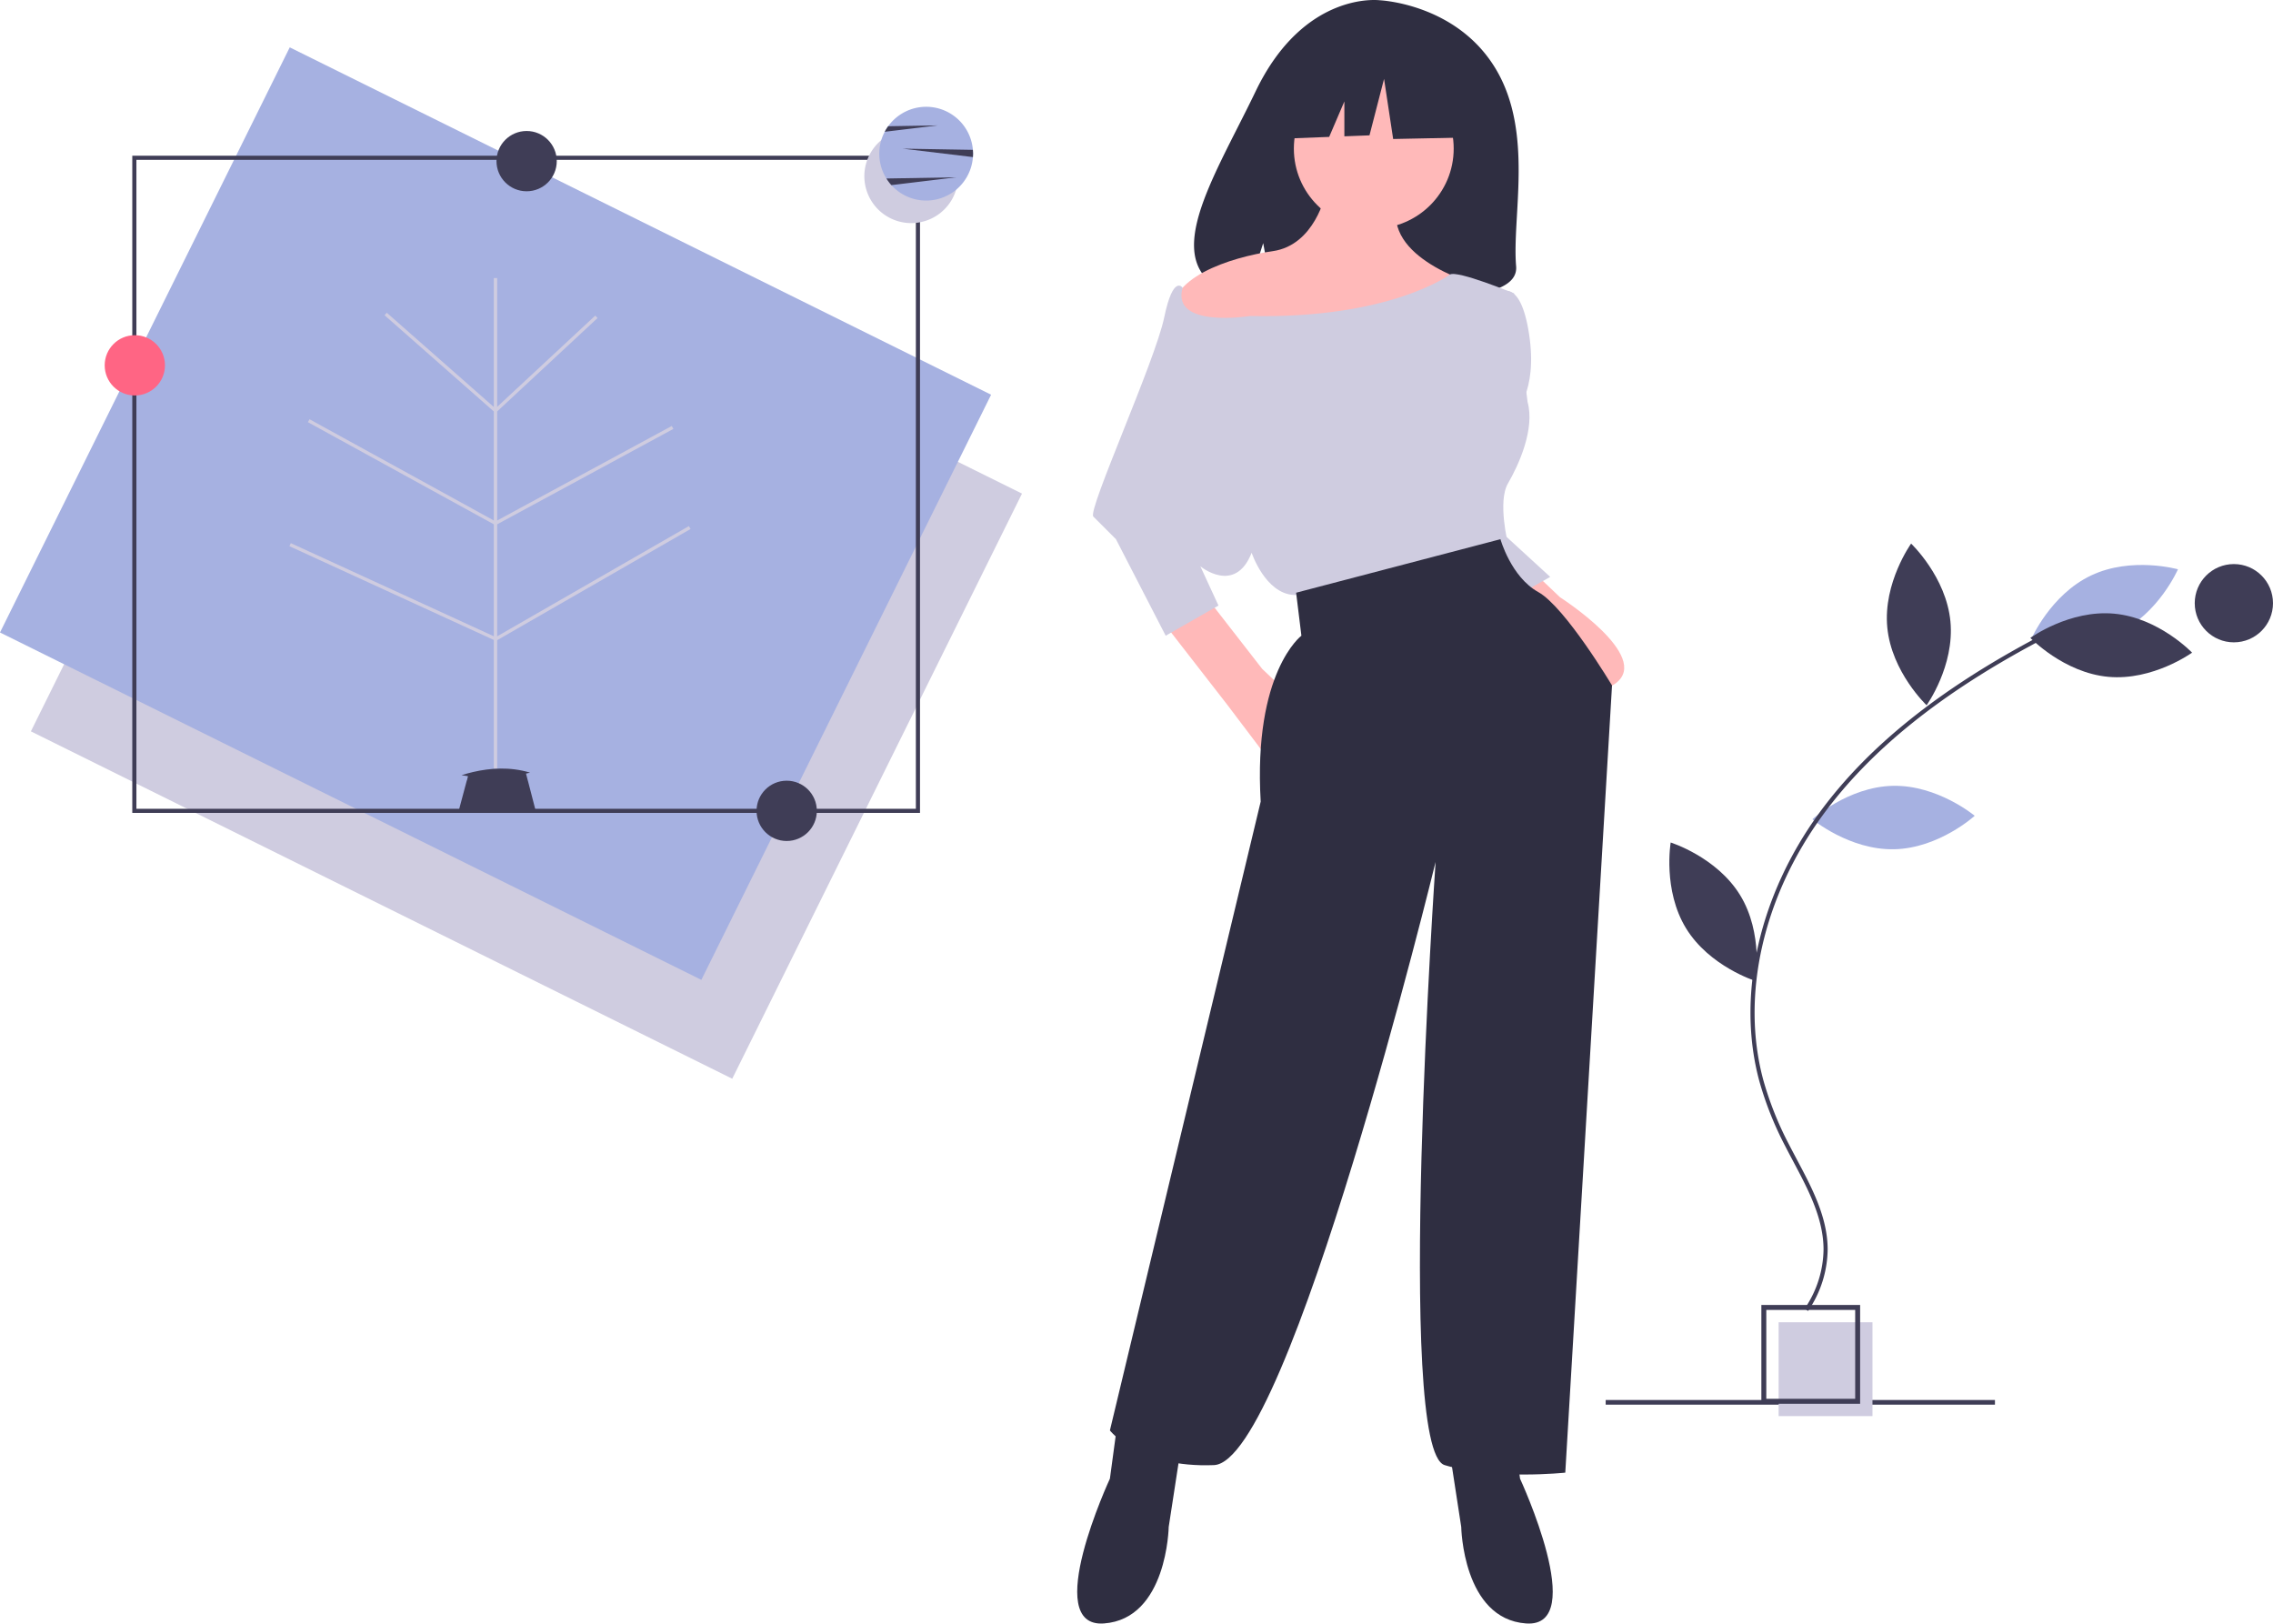 <svg id="ae20d8fd-03d7-410f-9c62-b82eb9653cfd" data-name="Layer 1" xmlns="http://www.w3.org/2000/svg" width="1103.606" height="788.196" viewBox="0 0 1103.606 788.196"><title>eco_conscious</title><rect x="779.606" y="679.67" width="189" height="2.262" fill="#3f3d56"/><rect x="113.802" y="194.744" width="380" height="317" transform="translate(140.124 -154.035) rotate(26.346)" fill="#cfcce0"/><rect x="98.802" y="146.744" width="380" height="317" transform="translate(117.264 -152.364) rotate(26.346)" fill="#a6b1e1"/><polygon points="335.28 256.82 334.47 255.41 241.388 308.917 241.388 254.54 326.944 208.228 326.171 206.798 241.388 252.692 241.388 199.738 290.127 154.404 289.021 153.213 241.388 197.517 241.388 134.988 239.762 134.988 239.762 197.585 187.782 151.818 186.708 153.039 239.762 199.752 239.762 252.682 150.275 203.526 149.492 204.95 239.762 254.537 239.762 308.898 141.193 263.679 140.515 265.158 239.762 310.687 239.762 373.124 241.388 373.124 241.388 310.793 335.28 256.82" fill="#cfcce0"/><path d="M304.518,434.982h-.016l-.057-.211-.854-3.309c.658-.138,1.317-.301,1.959-.472-9.812-2.951-19.519-2.179-27.51-.333h-.016c-2.032.463-3.943,1.008-5.723,1.577,1.032.179,2.065.35,3.114.488l-.493,2.049h-.068l-4.065,15.21,12.527-.049,25.046-.106Z" transform="translate(-48.197 -55.902)" fill="#3f3d56"/><path d="M494.88,450.549H112.427V131.504H494.88Zm-380.453-2H492.88V133.504H114.427Z" transform="translate(-48.197 -55.902)" fill="#3f3d56"/><path d="M513.391,141.447c0,.561-.016,1.114-.065,1.658a22.76,22.76,0,1,1-42.825-12.283,20.925,20.925,0,0,1,1.675-2.691,22.753,22.753,0,0,1,41.135,11.462C513.366,140.203,513.391,140.821,513.391,141.447Z" transform="translate(-48.197 -55.902)" fill="#cfcce0"/><path d="M520.643,130.505c0,.561-.016,1.114-.065,1.658a22.76,22.76,0,1,1-42.825-12.283,20.924,20.924,0,0,1,1.675-2.691A22.753,22.753,0,0,1,520.561,128.651C520.618,129.261,520.643,129.879,520.643,130.505Z" transform="translate(-48.197 -55.902)" fill="#a6b1e1"/><path d="M520.643,130.505c0,.561-.016,1.114-.065,1.658l-34.078-4.097,34.062.585C520.618,129.261,520.643,129.879,520.643,130.505Z" transform="translate(-48.197 -55.902)" fill="#3f3d56"/><path d="M512.513,141.975l-31.526,3.796a22.809,22.809,0,0,1-2.406-3.211Z" transform="translate(-48.197 -55.902)" fill="#3f3d56"/><path d="M503.571,116.774l-25.819,3.105a20.924,20.924,0,0,1,1.675-2.691Z" transform="translate(-48.197 -55.902)" fill="#3f3d56"/><circle cx="381.961" cy="393.647" r="14.633" fill="#3f3d56"/><circle cx="255.691" cy="78.229" r="14.633" fill="#3f3d56"/><circle cx="65.464" cy="177.363" r="14.633" fill="#ff6584"/><rect x="863.581" y="641.928" width="45.558" height="45.558" fill="#cfcce0"/><path d="M951.342,737.393H903.386V689.438h47.956Zm-45.558-2.398h43.16V691.835H905.784Z" transform="translate(-48.197 -55.902)" fill="#3f3d56"/><path d="M774.59,89.632C755.585,57.52,717.984,56.023,717.984,56.023s-36.639-4.685-60.143,44.223c-21.908,45.587-52.143,89.602-4.868,100.273l8.539-26.578,5.288,28.557a184.974,184.974,0,0,0,20.227.346c50.628-1.635,98.843.478,97.291-17.689C782.255,161.003,792.877,120.532,774.59,89.632Z" transform="translate(-48.197 -55.902)" fill="#2f2e41"/><path d="M676.037,394.905l-15.008-14.276-30.748-39.534-22.312,10.483L644.191,398.199l15.695,20.749.045.116s25.624,30.748,43.194,17.57S676.037,394.905,676.037,394.905Z" transform="translate(-48.197 -55.902)" fill="#ffb9b9"/><path d="M805.62,345.854l-15.008-14.276-16.838,17.57,15.695,20.749.045.116s25.624,30.748,43.194,17.57S805.62,345.854,805.62,345.854Z" transform="translate(-48.197 -55.902)" fill="#ffb9b9"/><polygon points="726.308 255.909 752.664 280.069 735.826 289.586 711.666 260.302 726.308 255.909" fill="#cfcce0"/><path d="M775.969,198.335s10.249-8.785,14.642,19.767-7.321,38.801-7.321,38.801Z" transform="translate(-48.197 -55.902)" fill="#cfcce0"/><circle cx="667.008" cy="72.152" r="38.801" fill="#ffb9b9"/><path d="M691.778,150.016s-5.125,24.891-25.624,27.82-52.711,13.178-48.319,32.945S745.221,228.351,745.221,228.351l21.963-33.677s-45.39-11.714-40.998-38.069Z" transform="translate(-48.197 -55.902)" fill="#ffb9b9"/><path d="M752.176,189.184s-28.918,21.597-97.004,20.133c0,0-38.475,6.2-32.782-13.738,0,0-4.556-6.761-8.948,14.47s-37.337,93.709-34.409,96.637l10.982,10.982,24.159,46.855,25.624-14.642-8.785-19.035s16.838,13.91,24.891-6.589c0,0,6.589,19.767,20.499,20.499S780.362,319.864,780.362,319.864s-5.125-20.499,0-29.284,13.178-26.356,9.517-39.534l-6.589-52.711S755.837,186.988,752.176,189.184Z" transform="translate(-48.197 -55.902)" fill="#cfcce0"/><path d="M677.502,343.657l2.562,20.865s-23.427,17.57-19.767,80.531L587.087,750.34s13.91,18.303,50.515,16.838,107.619-292.841,107.619-292.841-19.767,285.52,4.393,292.841,58.568,3.661,58.568,3.661l22.695-382.157s-22.695-38.069-35.873-45.39-18.303-25.624-18.303-25.624Z" transform="translate(-48.197 -55.902)" fill="#2f2e41"/><path d="M590.748,746.68,587.087,773.768s-33.677,72.478-2.928,70.282S615.639,797.195,615.639,797.195l5.857-38.069Z" transform="translate(-48.197 -55.902)" fill="#2f2e41"/><path d="M782.558,746.68l3.661,27.088s33.677,72.478,2.928,70.282-31.48-46.855-31.48-46.855L751.81,759.125Z" transform="translate(-48.197 -55.902)" fill="#2f2e41"/><polygon points="717.991 32.099 680.843 12.641 629.545 20.601 618.931 67.478 645.351 66.462 652.732 49.24 652.732 66.178 664.923 65.709 671.999 38.29 676.421 67.478 719.76 66.593 717.991 32.099" fill="#2f2e41"/><path d="M967.232,437.404c-21.766.467-39.08,16.24-39.08,16.24s17.975,15.016,39.741,14.549,39.08-16.24,39.08-16.24S988.998,436.937,967.232,437.404Z" transform="translate(-48.197 -55.902)" fill="#a6b1e1"/><path d="M1076.659,363.106c-19.664,9.342-42.213,3.007-42.213,3.007s9.334-21.482,28.998-30.824,42.213-3.007,42.213-3.007S1096.324,353.764,1076.659,363.106Z" transform="translate(-48.197 -55.902)" fill="#a6b1e1"/><path d="M1074.66,353.822c-21.68-1.981-40.657,11.747-40.657,11.747s16.174,16.941,37.855,18.922,40.657-11.747,40.657-11.747S1096.341,355.804,1074.66,353.822Z" transform="translate(-48.197 -55.902)" fill="#3f3d56"/><path d="M995.186,357.576c2.078,21.671-11.565,40.709-11.565,40.709s-17.013-16.098-19.091-37.77,11.565-40.709,11.565-40.709S993.108,335.905,995.186,357.576Z" transform="translate(-48.197 -55.902)" fill="#3f3d56"/><path d="M893.082,490.486c11.372,18.565,7.459,41.658,7.459,41.658s-22.349-7.007-33.721-25.572-7.459-41.658-7.459-41.658S881.711,471.921,893.082,490.486Z" transform="translate(-48.197 -55.902)" fill="#3f3d56"/><path d="M926.072,692.335l-1.657-1.12a51.919,51.919,0,0,0,9.163-28.792c-.046-15.058-7.442-28.985-14.595-42.454-1.328-2.5-2.651-4.992-3.924-7.482a163.335,163.335,0,0,1-12.704-31.893c-11.095-41.23-.171-89.874,29.219-130.122,23.315-31.929,58.072-59.849,106.254-85.355l.936,1.768c-47.908,25.361-82.441,53.089-105.574,84.768-29.037,39.764-39.842,87.772-28.903,128.423A161.394,161.394,0,0,0,916.839,611.576c1.269,2.481,2.587,4.963,3.91,7.455,7.267,13.684,14.781,27.833,14.829,43.386A53.937,53.937,0,0,1,926.072,692.335Z" transform="translate(-48.197 -55.902)" fill="#3f3d56"/><circle cx="1084.606" cy="292.842" r="19" fill="#3f3d56"/></svg>